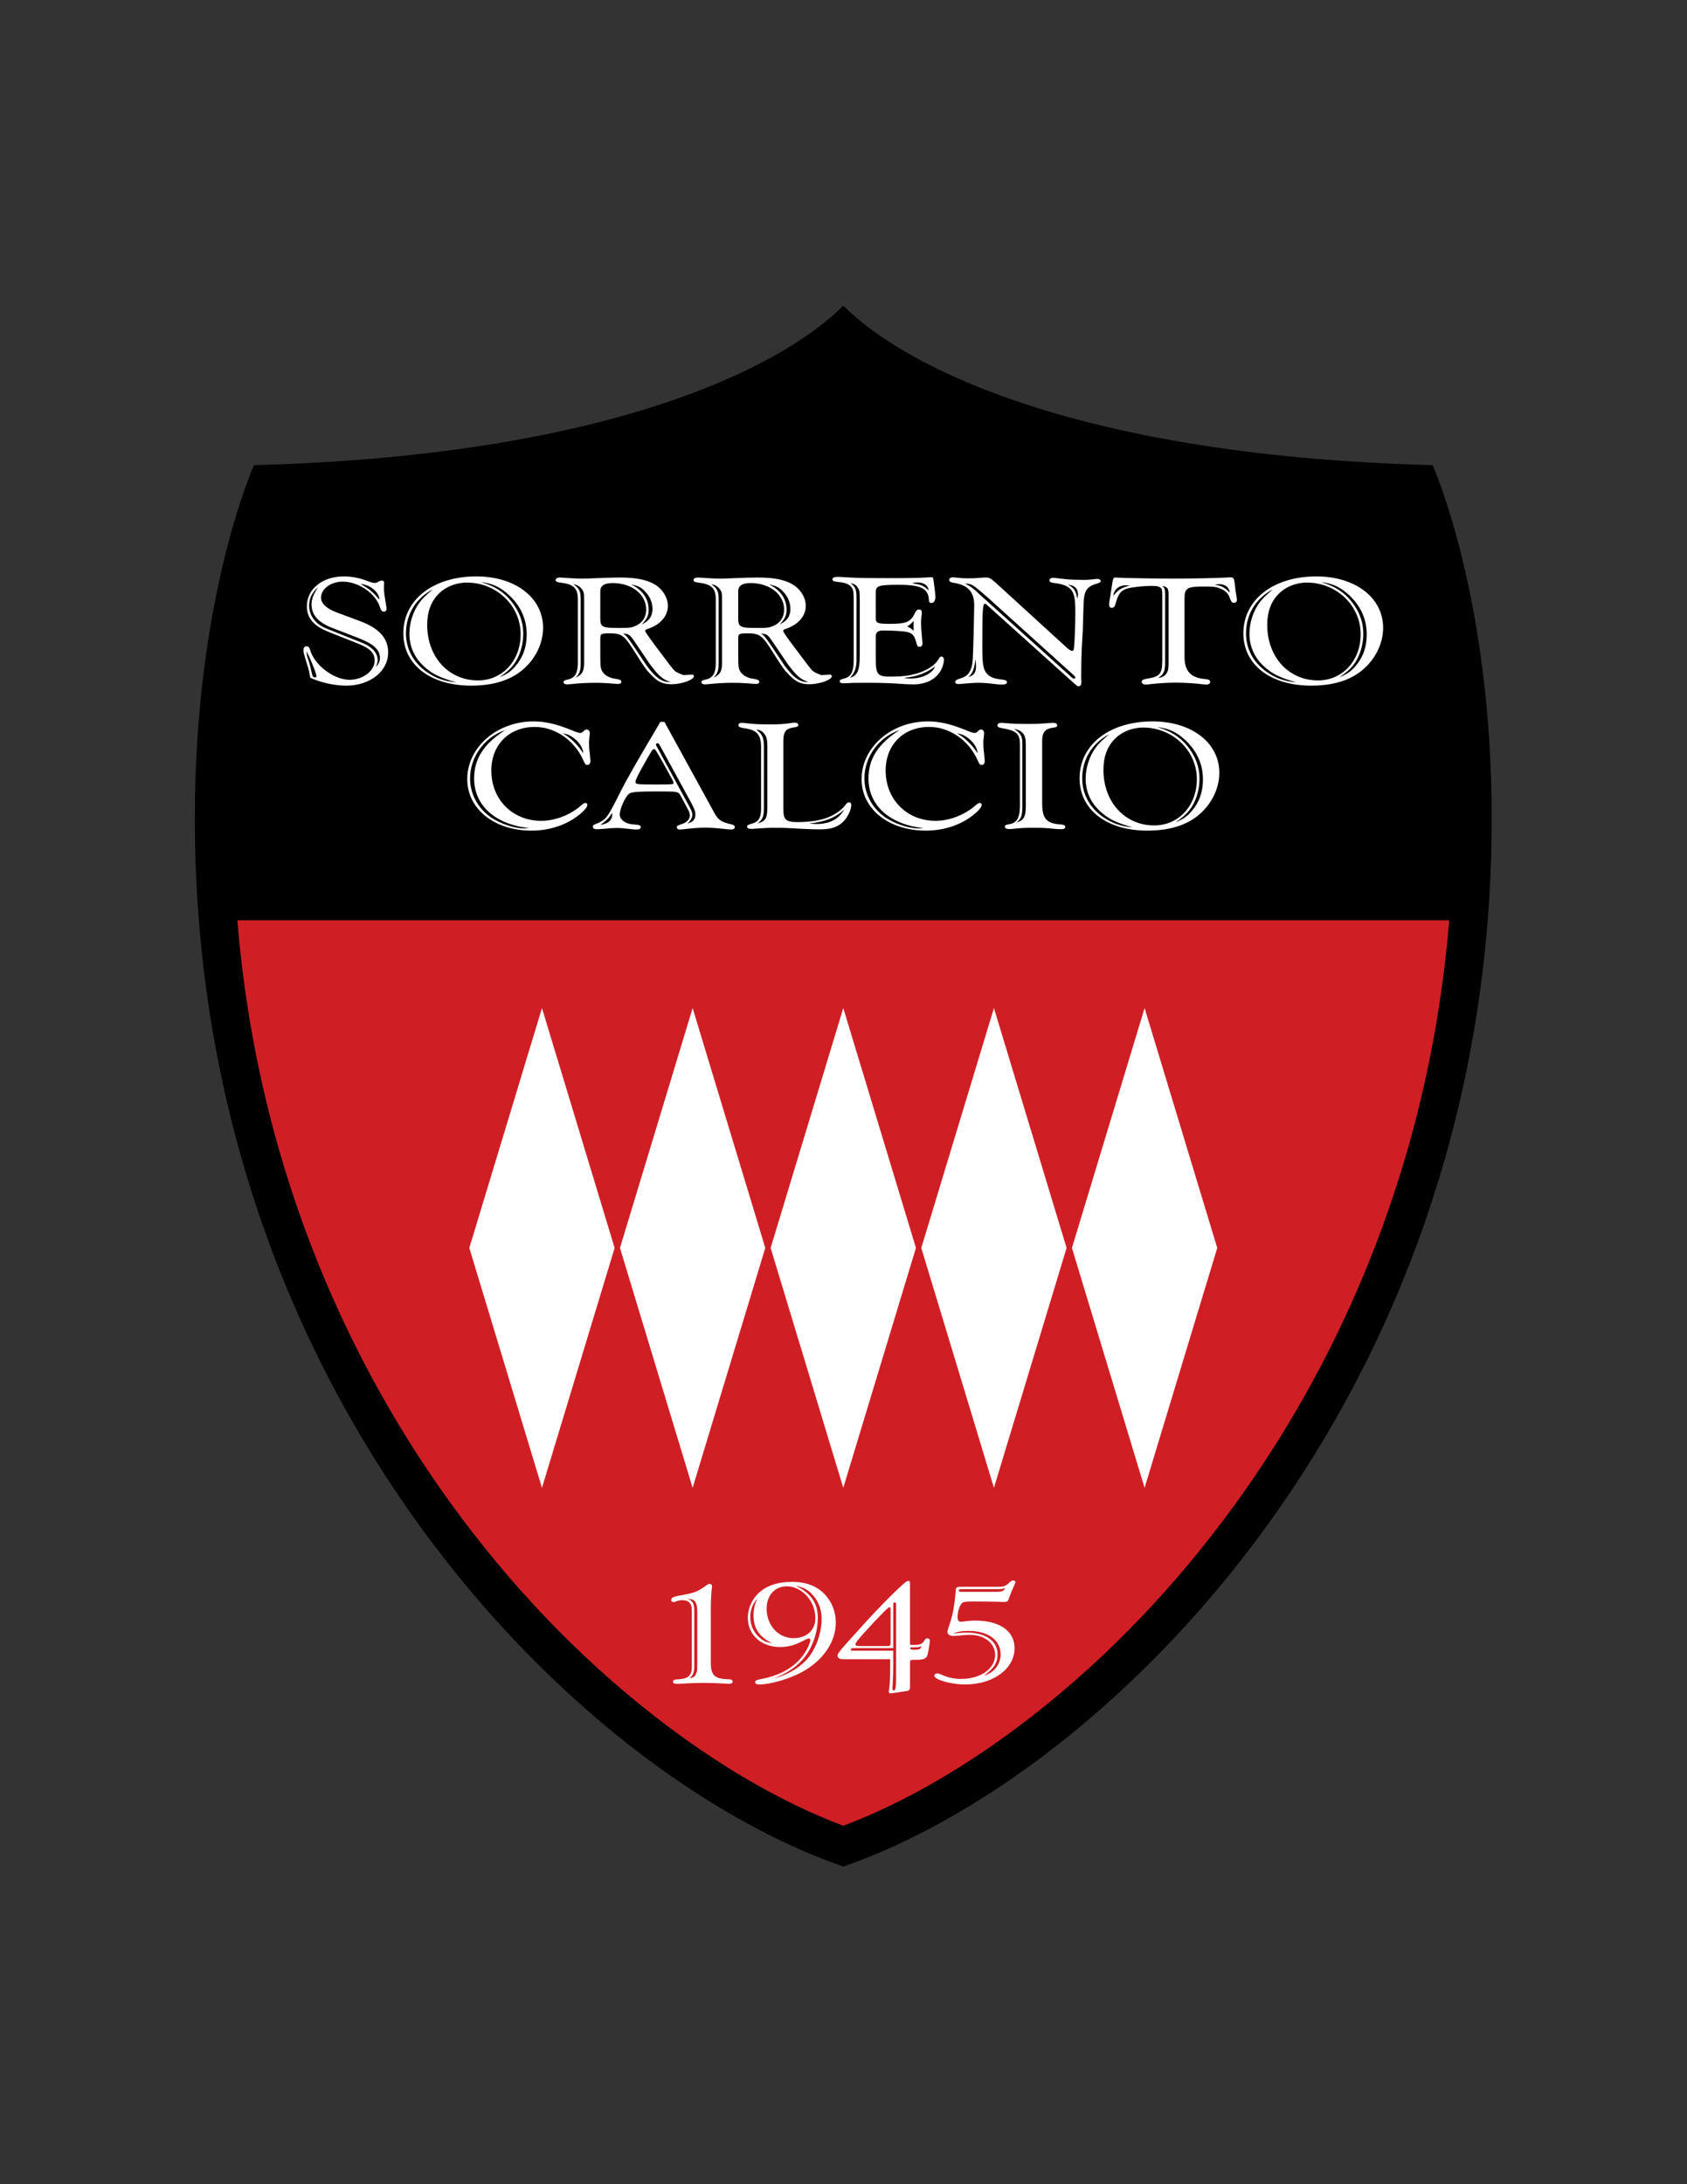 <?xml version="1.0" encoding="iso-8859-1"?>
<!-- Generator: Adobe Illustrator 24.0.1, SVG Export Plug-In . SVG Version: 6.00 Build 0)  -->
<svg version="1.1" id="Layer_1" xmlns="http://www.w3.org/2000/svg" xmlns:xlink="http://www.w3.org/1999/xlink" x="0px" y="0px"
	 viewBox="0 0 612 792" style="enable-background:new 0 0 612 792;" xml:space="preserve">
<rect x="0" y="0" width="612" height="792" fill="#333333" stroke="none"/>
<path d="M305.921,110.825c23.719,23.719,88.376,54.586,213.794,57.835c0,0,21.444,47.437,21.444,128.016
	c0,210.122-138.607,346.756-235.238,380.149C209.29,643.432,70.683,506.798,70.683,296.676c0-80.579,21.444-128.016,21.444-128.016
	C217.544,165.411,282.202,134.544,305.921,110.825"/>
<path style="fill:#CF1F25;" d="M236.974,621.923c22.938,17.938,46.671,31.733,68.947,40.106
	c22.276-8.373,46.009-22.168,68.948-40.106c27.329-21.372,52.102-47.298,73.63-77.058c31.948-44.164,69.352-114.996,77.235-211.149
	H86.108c7.883,96.153,45.287,166.985,77.235,211.149C184.872,574.625,209.645,600.551,236.974,621.923z"/>
<path style="fill:#FFFFFF;" d="M112.135,243.574c-0.146-0.86-0.367-1.605-0.88-3.153c-0.954-3.095-1.174-3.84-1.174-4.7
	c0-0.86,0.44-1.376,1.1-1.376c0.66,0,1.027,0.344,1.321,1.261c1.467,5.502,8.583,10.891,14.306,10.891
	c4.842,0,9.097-3.21,9.097-6.936c0-2.809-1.541-4.414-6.016-6.191l-10.711-4.242c-5.429-2.178-7.85-5.044-7.85-9.343
	c0-6.19,5.649-10.776,13.352-10.776c2.788,0,5.502,0.516,8.143,1.491c2.128,0.802,2.348,0.859,3.082,0.859
	c0.587,0,0.587,0,1.687-0.573c0.293-0.172,0.661-0.286,0.88-0.286c0.587,0,0.88,0.344,0.88,0.802c0,0.115,0,0.63-0.073,1.261v0.574
	c0,1.605,0.147,2.464,0.88,6.936c0.073,0.172,0.073,0.401,0.073,0.63c0,0.688-0.367,1.089-0.954,1.089
	c-0.66,0-1.027-0.401-1.394-1.49c-1.54-5.102-7.776-9.401-13.572-9.401c-4.255,0-7.85,2.637-7.85,5.79
	c0,2.178,1.981,4.012,6.016,5.503l7.996,2.98c7.043,2.579,10.344,6.248,10.344,11.407c0,6.821-6.602,12.038-15.186,12.038
	c-4.328,0-9.391-1.147-13.059-2.866L112.135,243.574z M112.062,239.905c0.367,1.204,0.734,2.637,1.027,4.069
	c0.293,1.376,0.513,1.663,1.247,1.663c0.294,0,0.44-0.172,0.44-0.458c0-0.803-1.174-3.898-2.641-7.108
	c-0.513-1.089-0.587-1.204-0.88-1.949C111.255,237.44,111.329,237.841,112.062,239.905z M120.426,227.639
	c-4.915-1.892-7.41-4.7-7.41-8.426c0-1.892,0.514-3.325,2.348-6.305c-2.274,2.121-3.228,4.127-3.228,6.764
	c0,2.694,1.394,5.216,3.742,6.878c0.88,0.631,2.054,1.204,4.035,1.949l9.463,3.784c3.228,1.261,3.962,1.604,5.282,2.694
	c1.467,1.089,2.348,2.751,2.348,4.299c0,0.745-0.146,1.375-0.66,2.637c1.174-1.376,1.467-2.121,1.467-3.382
	c0-2.98-2.348-5.101-8.07-7.28L120.426,227.639z M137.152,216.92c0.22,0.172,0.367,0.344,0.514,0.516
	c-0.074-2.694-3.448-5.503-6.896-5.675C133.777,213.423,135.171,214.512,137.152,216.92z"/>
<path style="fill:#FFFFFF;" d="M197.016,227.639c0,5.904-3.008,11.808-7.997,15.706c-4.402,3.497-10.564,5.274-18.047,5.274
	c-14.82,0-24.65-7.566-24.65-18.973c0-12.21,10.857-20.636,26.484-20.636C186.965,209.009,197.016,216.747,197.016,227.639z
	 M147.276,229.645c0,5.618,2.568,10.432,7.336,13.872c3.448,2.407,6.603,3.554,10.931,3.897c-5.869-1.605-8.95-3.152-11.812-5.847
	c-3.448-3.152-5.209-7.222-5.209-11.751c0-4.07,1.395-8.369,3.815-11.522c1.028-1.318,1.834-2.178,4.695-4.585
	C150.944,216.805,147.276,222.709,147.276,229.645z M158.867,215.601c-2.641,2.809-3.889,6.363-3.889,11.006
	c0,11.636,7.777,20.119,18.414,20.119c8.877,0,15.48-7.164,15.48-16.737c0-10.375-8.73-18.744-19.515-18.744
	C165.323,211.245,161.435,212.85,158.867,215.601z M185.424,217.951c2.935,3.611,4.402,7.509,4.402,11.866
	c0,4.242-1.394,8.541-3.669,11.407c-1.247,1.548-2.421,2.579-4.988,4.356c2.788-1.146,4.182-2.121,5.795-4.013
	c2.788-3.21,4.108-6.993,4.108-11.521c0-5.445-2.127-10.203-6.236-14.101c-3.228-3.038-6.163-4.414-10.344-4.873
	C179.482,212.563,182.637,214.569,185.424,217.951z"/>
<path style="fill:#FFFFFF;" d="M209.634,217.321c0-4.07-1.54-5.503-6.383-6.076c-1.173-0.114-1.688-0.401-1.688-0.917
	c0-0.573,0.587-0.917,1.615-0.917c0.22,0,0.22,0,4.548,0.287c1.101,0.058,2.274,0.115,3.375,0.115c1.174,0,1.174,0,8.437-0.287
	c1.908-0.058,3.741-0.115,5.356-0.115c5.795,0,9.757,0.803,12.544,2.465c2.935,1.72,4.842,4.815,4.842,7.854
	c0,3.611-2.714,6.764-7.116,8.254c-0.807,0.229-1.101,0.458-1.101,0.803c0,0.401,1.688,2.751,6.529,9.171
	c3.888,5.159,3.888,5.159,4.916,5.79c0.44,0.287,2.274,1.032,2.494,1.032l3.228-0.172c0.146,0,0.513,0.344,0.513,0.573
	c0,1.318-4.475,2.924-8.069,2.924c-3.155,0-4.916-0.803-7.336-3.268c-1.908-1.949-2.348-2.522-6.236-8.713
	c-3.669-5.79-4.622-6.477-8.95-6.477c-3.082,0-3.375,0.172-3.375,1.891v6.764c0,3.611,0.147,4.357,0.954,5.503
	c0.88,1.204,2.641,2.121,4.695,2.351c1.467,0.229,1.98,0.516,1.98,1.089c0,0.458-0.44,0.745-1.1,0.745l-1.247-0.057
	c-2.641-0.23-4.915-0.344-7.263-0.344c-2.935,0-5.869,0.172-8.584,0.459c-0.587,0.058-1.101,0.115-1.541,0.115
	c-0.733,0-1.247-0.344-1.247-0.803c0-0.516,0.221-0.631,1.834-1.032c2.348-0.573,3.375-2.351,3.375-5.904V217.321z M211.908,217.779
	c0-2.694-0.074-3.153-0.807-4.127c-0.807-1.032-1.614-1.548-3.082-1.834c2.274,1.72,2.641,2.58,2.641,5.79v22.584
	c0,2.98-0.293,3.898-1.834,5.56c2.495-1.261,3.081-2.35,3.081-5.56V217.779z M217.777,224.314c0,3.038,0.734,3.382,6.53,3.382h1.687
	c2.274,0,3.374-0.172,4.695-0.802c2.421-1.089,3.741-3.21,3.741-5.847c0-5.502-5.208-9.629-12.178-9.629
	c-3.008,0-4.475,0.974-4.475,2.923V224.314z M229.955,232.282c-1.467-2.178-2.054-2.522-3.961-2.522
	c1.393,0.745,1.541,1.031,8.583,11.578c3.375,4.586,5.722,6.134,8.73,5.962c-1.98-0.573-3.228-1.376-5.135-3.439
	c-0.954-1.146-1.761-2.178-2.421-3.038l-2.788-4.127L229.955,232.282z M235.311,221.046c0,2.121-0.587,3.382-2.494,5.389
	c2.714-1.319,3.888-2.981,3.888-5.675c0-2.236-0.954-4.528-2.641-6.248c-1.394-1.49-2.568-2.121-5.062-2.58
	C233.11,213.939,235.311,217.149,235.311,221.046z"/>
<path style="fill:#FFFFFF;" d="M259.666,217.321c0-4.07-1.54-5.503-6.382-6.076c-1.174-0.114-1.687-0.401-1.687-0.917
	c0-0.573,0.587-0.917,1.613-0.917c0.221,0,0.221,0,4.549,0.287c1.101,0.058,2.274,0.115,3.375,0.115c1.174,0,1.174,0,8.437-0.287
	c1.907-0.058,3.742-0.115,5.355-0.115c5.796,0,9.758,0.803,12.545,2.465c2.935,1.72,4.842,4.815,4.842,7.854
	c0,3.611-2.714,6.764-7.116,8.254c-0.807,0.229-1.1,0.458-1.1,0.803c0,0.401,1.687,2.751,6.529,9.171
	c3.888,5.159,3.888,5.159,4.915,5.79c0.44,0.287,2.274,1.032,2.495,1.032l3.228-0.172c0.147,0,0.514,0.344,0.514,0.573
	c0,1.318-4.475,2.924-8.07,2.924c-3.155,0-4.915-0.803-7.336-3.268c-1.907-1.949-2.348-2.522-6.236-8.713
	c-3.668-5.79-4.622-6.477-8.95-6.477c-3.081,0-3.374,0.172-3.374,1.891v6.764c0,3.611,0.146,4.357,0.954,5.503
	c0.88,1.204,2.641,2.121,4.695,2.351c1.467,0.229,1.981,0.516,1.981,1.089c0,0.458-0.44,0.745-1.101,0.745l-1.247-0.057
	c-2.641-0.23-4.915-0.344-7.263-0.344c-2.935,0-5.869,0.172-8.583,0.459c-0.587,0.058-1.101,0.115-1.54,0.115
	c-0.734,0-1.248-0.344-1.248-0.803c0-0.516,0.22-0.631,1.835-1.032c2.347-0.573,3.374-2.351,3.374-5.904V217.321z M261.94,217.779
	c0-2.694-0.073-3.153-0.807-4.127c-0.807-1.032-1.614-1.548-3.081-1.834c2.274,1.72,2.641,2.58,2.641,5.79v22.584
	c0,2.98-0.293,3.898-1.834,5.56c2.494-1.261,3.081-2.35,3.081-5.56V217.779z M267.81,224.314c0,3.038,0.733,3.382,6.529,3.382h1.688
	c2.274,0,3.374-0.172,4.695-0.802c2.421-1.089,3.742-3.21,3.742-5.847c0-5.502-5.209-9.629-12.179-9.629
	c-3.007,0-4.475,0.974-4.475,2.923V224.314z M279.988,232.282c-1.467-2.178-2.054-2.522-3.961-2.522
	c1.394,0.745,1.54,1.031,8.583,11.578c3.375,4.586,5.723,6.134,8.73,5.962c-1.981-0.573-3.228-1.376-5.136-3.439
	c-0.954-1.146-1.76-2.178-2.421-3.038l-2.788-4.127L279.988,232.282z M285.343,221.046c0,2.121-0.587,3.382-2.495,5.389
	c2.715-1.319,3.889-2.981,3.889-5.675c0-2.236-0.954-4.528-2.641-6.248c-1.394-1.49-2.568-2.121-5.063-2.58
	C283.142,213.939,285.343,217.149,285.343,221.046z"/>
<path style="fill:#FFFFFF;" d="M309.699,218.353c0-3.783-0.074-4.299-0.661-5.216c-0.734-1.204-2.201-1.835-4.622-2.064
	c-1.981-0.229-2.421-0.401-2.421-0.974c0-0.631,0.587-0.917,1.834-0.917c0.513,0,0.513,0,5.795,0.287
	c2.494,0.115,4.989,0.172,12.031,0.172c8.143,0,11.738-0.057,15.26-0.287c0.293-0.057,0.587-0.057,0.807-0.057
	c0.807,0,0.807,0,1.027,1.72c0.293,2.121,0.587,4.758,0.587,5.273c0,1.49-0.514,2.35-1.467,2.35c-0.587,0-0.88-0.344-0.88-1.032
	c-0.22-4.242-2.788-5.56-11.151-5.56c-7.117,0-8.144,0.344-8.144,2.809v9.286c0,1.777,0.66,2.064,5.062,2.064
	c6.089,0,7.629-0.63,9.244-4.07c0.367-0.803,0.807-1.146,1.394-1.146c0.587,0,1.027,0.401,1.027,1.089l-0.073,0.975
	c-0.147,0.917-0.22,1.776-0.22,2.522c0,1.375,0.073,2.751,0.44,6.821c0.073,0.287,0.073,0.63,0.073,0.802
	c0,0.86-0.293,1.318-1.027,1.318c-0.807,0-0.807-0.058-1.393-2.178c-0.587-1.949-1.321-2.694-3.008-3.152
	c-1.174-0.287-5.355-0.573-8.656-0.573c-2.128,0-2.861,0.573-2.861,2.292v7.624c0,6.076,0.587,6.822,5.429,6.822
	c3.962,0,6.676-0.344,9.317-1.089c3.595-1.032,6.603-2.924,7.777-4.873c0.807-1.261,0.88-1.318,1.32-1.318
	c0.514,0,0.88,0.401,0.88,1.146c0,1.261-0.514,2.923-1.32,4.242c-1.908,3.038-5.355,4.701-9.757,4.701
	c-1.321,0-3.008-0.057-5.063-0.229c-3.521-0.23-7.043-0.344-10.71-0.344c-4.622,0-6.749,0-7.777,0.115l-1.98,0.057
	c-0.661,0-1.174-0.286-1.174-0.745c0-0.516,0.074-0.573,1.98-1.089c2.128-0.63,3.082-2.58,3.082-6.248V218.353z M311.899,217.951
	c0-3.382-0.073-4.012-0.807-4.986c-0.514-0.86-1.101-1.204-2.567-1.548c1.833,1.49,2.2,2.35,2.2,5.331v22.642
	c0,2.809-0.807,4.873-2.421,6.363c2.714-0.688,3.595-2.637,3.595-8.025V217.951z M327.819,245.809
	c1.1,0.172,1.614,0.229,2.421,0.229c4.254,0,7.85-1.72,9.023-4.356C335.596,244.262,332.588,245.351,327.819,245.809z
	 M331.414,225.174c-1.027,1.089-1.321,1.376-2.347,2.006c1.174,0.516,1.393,0.63,2.347,1.547V225.174z M336.917,214.054
	c-0.294-1.835-1.761-2.866-4.108-2.866c-0.587,0-1.027,0.057-1.981,0.287c3.008,0.458,3.888,0.745,5.503,2.121L336.917,214.054z"/>
<path style="fill:#FFFFFF;" d="M358.264,219.557c-0.513-0.517-0.733-0.631-0.953-0.631c-0.808,0-0.954,2.064-0.954,15.935
	c0,6.133,0.367,8.025,1.761,9.515c1.1,1.204,2.567,1.72,5.502,2.064c1.174,0.114,1.687,0.401,1.687,0.974
	c0,0.516-0.513,0.803-1.687,0.803c-1.174,0-1.174,0-5.208-0.459c-1.174-0.114-2.348-0.172-3.448-0.172
	c-1.395,0-3.815,0.172-5.723,0.344c-0.587,0.057-1.174,0.115-1.614,0.115c-0.66,0-1.101-0.287-1.101-0.803
	c0-0.459,0.44-0.802,1.761-1.204c2.495-0.745,3.522-1.834,4.255-4.413c0.367-1.605,0.367-1.605,0.66-11.693l0.22-10.318
	c0-5.102-2.275-7.509-7.63-8.312c-1.027-0.172-1.467-0.458-1.467-1.032c0-0.516,0.514-0.917,1.247-0.917c0.22,0,0.66,0,1.027,0.057
	c1.834,0.229,2.934,0.287,4.915,0.287c1.688,0,1.688,0,4.988-0.23c0.293-0.058,0.661-0.058,1.028-0.058
	c1.393,0,1.907,0.287,3.741,1.949l25.237,23.043c1.174,1.146,1.98,1.605,2.421,1.605c0.44,0,0.587-0.229,0.66-0.917
	c0.294-2.293,0.514-8.885,0.514-12.783c0-5.273-0.367-7.108-1.614-8.541c-1.1-1.261-3.008-2.006-5.942-2.35
	c-1.247-0.115-1.834-0.401-1.834-0.975c0-0.516,0.513-0.917,1.32-0.917c0.44,0,0.44,0,4.255,0.459
	c1.32,0.172,4.182,0.287,6.236,0.287c1.688,0,3.081-0.057,4.695-0.287c0.366-0.057,0.66-0.057,0.953-0.057
	c0.661,0,1.101,0.287,1.101,0.745c0,0.459-0.367,0.688-1.761,1.089c-3.668,1.204-4.402,2.694-4.475,8.999
	c0,0.458-0.147,5.503-0.22,7.681l-0.367,6.42c-0.147,2.98-0.22,6.018-0.22,10.719l0.073,1.662c0,1.089-0.294,1.605-1.027,1.605
	c-0.367,0-0.367,0-1.467-0.917L358.264,219.557z M357.97,216.347c-5.282-4.586-5.428-4.643-7.923-4.758
	c1.981,0.974,3.301,1.949,5.209,3.84l33.16,29.864c0.734,0.688,0.954,0.802,1.247,0.802c0.22,0,0.44-0.229,0.44-0.401
	c0-0.23-0.147-0.459-0.587-0.86L357.97,216.347z M351.221,245.465c2.127-0.458,2.861-1.548,2.861-4.07
	c0-0.745-0.073-1.261-0.22-2.35C353.496,242.427,352.688,244.548,351.221,245.465z M390.764,217.092
	c0.22-0.688,0.293-1.032,0.293-1.605c0-2.063-1.247-3.325-3.595-3.439C389.59,213.137,390.397,214.283,390.764,217.092z"/>
<path style="fill:#FFFFFF;" d="M421.649,215.888c-0.073-2.121-0.073-2.178-0.367-2.522c-0.514-0.63-1.467-0.917-3.228-0.917
	c-3.595,0-7.923,0.517-9.537,1.089c-2.054,0.745-2.861,1.949-3.815,5.331c-0.22,1.032-0.661,1.548-1.394,1.548
	c-0.587,0-0.954-0.458-0.954-1.204c0-0.516,0.073-1.032,0.367-2.637c0.147-0.917,0.367-2.178,0.587-3.84
	c0.44-3.038,0.587-3.325,1.394-3.325c0.22,0,0.513,0,0.807,0.058c1.614,0.115,14.012,0.344,20.395,0.344
	c5.135,0,14.672-0.172,17.974-0.344c1.761-0.115,2.128-0.115,2.348-0.115c1.321,0,1.467,0.172,1.761,2.751l0.293,2.408
	c0.367,2.006,0.44,2.694,0.44,3.095c0,0.573-0.44,0.974-1.027,0.974c-0.733,0-1.027-0.344-1.541-1.719
	c-0.514-1.605-1.614-2.694-3.301-3.382c-1.541-0.688-2.495-0.803-6.236-0.803c-5.943,0-6.896,0.573-6.896,4.299V238.3
	c0,4.987,2.275,7.452,7.263,7.91c1.467,0.115,2.054,0.401,2.054,1.089c0,0.516-0.587,0.917-1.321,0.917
	c-0.44,0-0.954-0.057-1.614-0.114c-1.981-0.287-6.529-0.574-9.537-0.574c-2.714,0-6.529,0.229-9.023,0.516
	c-0.734,0.115-1.394,0.172-1.908,0.172c-0.88,0-1.467-0.401-1.467-0.975c0-0.573,0.587-0.917,1.908-1.146
	c4.695-0.688,5.575-1.777,5.575-6.592V215.888z M404.262,215.601c1.541-1.834,2.934-2.636,5.649-3.267
	c-0.587-0.058-1.1-0.115-1.394-0.115c-2.568,0-4.402,1.49-4.622,3.84L404.262,215.601z M423.923,215.429
	c0-2.063-0.44-2.637-2.274-2.981c0.88,0.803,1.027,1.204,1.027,2.981v25.049c0,2.923-0.587,4.127-2.568,5.388
	c1.688-0.287,2.568-0.802,3.228-1.949c0.514-0.974,0.587-1.49,0.587-4.299V215.429z M446.152,214.913
	c-0.22-1.948-1.688-3.095-3.815-3.095c-0.514,0-0.88,0.057-1.688,0.287C442.924,212.276,444.171,212.907,446.152,214.913z"/>
<path style="fill:#FFFFFF;" d="M501.761,227.639c0,5.904-3.008,11.808-7.996,15.706c-4.401,3.497-10.564,5.274-18.047,5.274
	c-14.819,0-24.65-7.566-24.65-18.973c0-12.21,10.858-20.636,26.484-20.636C491.71,209.009,501.761,216.747,501.761,227.639z
	 M452.021,229.645c0,5.618,2.567,10.432,7.336,13.872c3.448,2.407,6.603,3.554,10.932,3.897c-5.869-1.605-8.951-3.152-11.812-5.847
	c-3.448-3.152-5.208-7.222-5.208-11.751c0-4.07,1.394-8.369,3.815-11.522c1.027-1.318,1.834-2.178,4.695-4.585
	C455.689,216.805,452.021,222.709,452.021,229.645z M463.612,215.601c-2.641,2.809-3.888,6.363-3.888,11.006
	c0,11.636,7.776,20.119,18.414,20.119c8.877,0,15.479-7.164,15.479-16.737c0-10.375-8.73-18.744-19.514-18.744
	C470.068,211.245,466.18,212.85,463.612,215.601z M490.169,217.951c2.935,3.611,4.402,7.509,4.402,11.866
	c0,4.242-1.394,8.541-3.668,11.407c-1.247,1.548-2.42,2.579-4.988,4.356c2.788-1.146,4.181-2.121,5.796-4.013
	c2.787-3.21,4.108-6.993,4.108-11.521c0-5.445-2.128-10.203-6.236-14.101c-3.228-3.038-6.163-4.414-10.344-4.873
	C484.227,212.563,487.382,214.569,490.169,217.951z"/>
<path style="fill:#FFFFFF;" d="M213.082,291.792c0,0.746-0.807,1.834-2.348,3.153c-4.695,4.013-11.078,6.248-17.9,6.248
	c-13.499,0-23.33-7.852-23.33-18.686c0-11.521,10.785-20.922,24.063-20.922c4.108,0,8.143,0.917,13.279,2.98
	c2.421,0.974,3.081,1.204,3.668,1.204c0.514,0,0.587-0.058,1.321-0.745c0.293-0.344,0.66-0.516,1.027-0.516
	c0.587,0,1.101,0.573,1.101,1.261c0,0.058-0.073,1.032-0.22,2.465c-0.073,0.286-0.073,0.63-0.073,1.031
	c0,1.089,0.073,2.637,0.294,4.012c0.146,1.835,0.22,2.294,0.22,2.58c0,0.975-0.367,1.491-1.101,1.491
	c-0.66,0-0.807-0.172-1.467-1.663c-3.228-7.279-10.197-12.095-17.607-12.095c-9.317,0-15.773,6.477-15.773,15.821
	c0,10.49,7.703,18.228,18.121,18.228c4.989,0,10.491-2.121,14.379-5.503c0.807-0.745,1.247-0.974,1.614-0.974
	C212.789,291.162,213.082,291.448,213.082,291.792z M170.532,282.219c0,5.618,2.714,10.72,7.483,14.102
	c3.448,2.35,8.51,4.069,12.178,4.069c0.367,0,0.954-0.057,1.761-0.114c-12.325-1.318-19.955-8.254-19.955-17.999
	c0-7.165,3.521-12.61,11.297-17.539C175.814,267.201,170.532,274.424,170.532,282.219z M211.615,273.105
	c-0.22-3.21-4.035-6.878-7.41-7.165c2.567,1.433,5.135,3.898,7.043,6.706L211.615,273.105z"/>
<path style="fill:#FFFFFF;" d="M241.033,261.756l17.681,32.214c1.541,3.039,2.494,3.84,5.576,4.701
	c1.907,0.401,2.274,0.63,2.274,1.261c0,0.516-0.513,0.859-1.32,0.859c-0.294,0-0.88-0.057-1.467-0.114
	c-3.742-0.401-6.016-0.573-7.997-0.573c-1.98,0-5.576,0.286-7.703,0.573c-0.587,0.057-1.027,0.114-1.467,0.114
	c-0.66,0-1.1-0.344-1.1-0.745c0-0.573,0.146-0.688,2.054-1.318c1.614-0.516,2.715-1.777,2.715-3.038c0-0.573-0.22-1.261-0.587-1.949
	l-2.715-5.102c-0.88-1.662-0.954-1.662-8.583-1.662c-6.896,0-9.243,0.172-10.124,0.802c-1.394,0.975-3.448,5.503-3.448,7.566
	c0,1.949,2.201,3.496,5.209,3.611c1.907,0.114,2.421,0.344,2.421,0.975c0,0.573-0.514,0.859-1.614,0.859
	c-0.513,0-0.513,0-4.328-0.401c-1.101-0.114-1.981-0.172-2.788-0.172c-1.1,0-2.934,0.115-5.062,0.344
	c-0.807,0.058-1.54,0.115-2.054,0.115c-1.027,0-1.54-0.287-1.54-0.917c0-0.573,0-0.573,2.2-1.434
	c2.861-1.547,3.155-1.891,7.997-11.578c2.201-4.357,5.723-10.49,14.306-24.992H241.033z M217.777,299.129
	c3.155-0.516,4.475-1.892,4.329-4.414C220.858,296.664,219.978,297.582,217.777,299.129z M234.21,276.086
	c-2.495,4.299-3.668,6.706-3.668,7.337c0,0.975,0.22,1.032,6.969,1.032c6.823,0,6.823,0,6.823-0.63c0-0.401-0.074-0.516-3.668-6.993
	c-2.641-4.701-2.935-5.216-3.448-5.216C236.778,271.615,236.485,272.074,234.21,276.086z M250.277,292.823
	c0.587,1.032,0.88,1.949,0.88,2.58c0,1.032-0.514,2.006-1.688,3.21c1.907-0.516,2.788-1.547,2.788-3.21
	c0-1.204-0.293-2.063-1.687-4.643l-11.372-20.808c-0.22-0.344-0.367-0.458-0.66-0.458c-0.294,0-0.587,0.229-0.587,0.458
	c0,0.115,0.073,0.287,0.146,0.459L250.277,292.823z"/>
<path style="fill:#FFFFFF;" d="M276.1,270.927c0-4.528-1.54-6.306-6.163-6.878c-1.467-0.229-2.054-0.517-2.054-1.09
	c0-0.516,0.439-0.859,1.173-0.859c0.367,0,0.88,0.058,1.394,0.115c2.714,0.344,5.208,0.458,8.803,0.458
	c3.448,0,5.282-0.115,8.217-0.573c0.367-0.058,0.661-0.058,0.954-0.058c0.66,0,1.174,0.344,1.174,0.86
	c0,0.516-0.293,0.688-1.908,0.917c-2.641,0.401-3.522,1.605-3.522,4.872v24.706c0,3.84,0.954,4.7,5.136,4.7
	c3.814,0,7.263-0.459,9.83-1.261c3.082-0.975,6.089-2.923,7.483-4.873c0.587-0.802,0.88-1.031,1.32-1.031
	c0.587,0,0.88,0.344,0.88,0.917c0,1.777-1.32,4.528-2.934,6.133c-2.054,1.949-4.402,2.751-8.437,2.751
	c-1.541,0-3.742-0.057-5.943-0.172c-5.942-0.344-7.263-0.401-10.05-0.401c-2.788,0-2.788,0-7.923,0.344
	c-0.293,0.057-0.587,0.057-0.88,0.057c-1.101,0-1.614-0.228-1.614-0.802c0-0.573,0.073-0.573,2.201-1.261
	c2.054-0.631,2.861-2.178,2.861-5.274V270.927z M278.374,271.042c0-3.038-0.293-4.07-1.32-5.216
	c-0.734-0.803-1.321-1.089-2.714-1.318c2.348,1.892,2.788,2.981,2.788,6.649v21.38c0,3.496-0.367,4.471-2.274,6.076
	c3.008-0.975,3.521-1.892,3.521-6.248V271.042z M296.201,298.785c4.695,0,7.997-1.662,10.051-5.216
	c-3.154,2.923-6.896,4.414-12.692,5.044C294.88,298.728,295.394,298.785,296.201,298.785z"/>
<path style="fill:#FFFFFF;" d="M356.137,291.792c0,0.746-0.807,1.834-2.348,3.153c-4.695,4.013-11.078,6.248-17.9,6.248
	c-13.499,0-23.329-7.852-23.329-18.686c0-11.521,10.784-20.922,24.063-20.922c4.108,0,8.143,0.917,13.279,2.98
	c2.42,0.974,3.081,1.204,3.668,1.204c0.513,0,0.587-0.058,1.32-0.745c0.293-0.344,0.66-0.516,1.027-0.516
	c0.587,0,1.1,0.573,1.1,1.261c0,0.058-0.073,1.032-0.22,2.465c-0.074,0.286-0.074,0.63-0.074,1.031c0,1.089,0.074,2.637,0.293,4.012
	c0.147,1.835,0.22,2.294,0.22,2.58c0,0.975-0.367,1.491-1.101,1.491c-0.66,0-0.807-0.172-1.467-1.663
	c-3.228-7.279-10.197-12.095-17.607-12.095c-9.317,0-15.773,6.477-15.773,15.821c0,10.49,7.704,18.228,18.121,18.228
	c4.989,0,10.491-2.121,14.379-5.503c0.807-0.745,1.247-0.974,1.615-0.974C355.844,291.162,356.137,291.448,356.137,291.792z
	 M313.587,282.219c0,5.618,2.715,10.72,7.483,14.102c3.448,2.35,8.51,4.069,12.178,4.069c0.367,0,0.954-0.057,1.761-0.114
	c-12.325-1.318-19.955-8.254-19.955-17.999c0-7.165,3.521-12.61,11.298-17.539C318.869,267.201,313.587,274.424,313.587,282.219z
	 M354.67,273.105c-0.22-3.21-4.035-6.878-7.409-7.165c2.568,1.433,5.135,3.898,7.043,6.706L354.67,273.105z"/>
<path style="fill:#FFFFFF;" d="M370.002,270.01c0-4.012-1.246-5.101-6.749-6.018c-0.954-0.172-1.394-0.459-1.394-0.975
	c0-0.573,0.514-0.917,1.321-0.917c0.22,0,0.587,0,0.88,0.058c4.254,0.344,4.915,0.344,8.95,0.344c3.228,0,3.228,0,8.217-0.344
	c0.293-0.058,0.587-0.058,0.88-0.058c0.88,0,1.394,0.344,1.394,0.859c0,0.631-0.22,0.745-1.834,0.975
	c-2.495,0.344-3.595,1.72-3.595,4.586v22.585c0,5.789,1.467,7.509,6.896,7.853c1.027,0.114,1.467,0.344,1.467,0.86
	c0,0.573-0.514,0.86-1.467,0.86c-0.514,0-1.467-0.058-2.274-0.115c-3.008-0.344-4.695-0.401-7.63-0.401c-3.448,0-3.448,0-7.85,0.401
	c-0.293,0.058-0.587,0.058-0.954,0.058c-1.174,0-1.687-0.286-1.687-0.859c0-0.573,0.074-0.631,1.908-0.975
	c2.494-0.516,3.521-2.464,3.521-6.592V270.01z M372.13,269.78c0-3.439-1.1-4.814-4.254-5.502c2.42,1.662,3.007,2.694,3.007,5.273
	v22.986c0,3.21-0.44,4.413-2.127,5.732c2.641-0.803,3.374-2.121,3.374-5.904V269.78z"/>
<path style="fill:#FFFFFF;" d="M442.338,280.213c0,5.904-3.008,11.808-7.997,15.706c-4.402,3.497-10.564,5.273-18.047,5.273
	c-14.819,0-24.65-7.566-24.65-18.974c0-12.209,10.857-20.635,26.484-20.635C432.287,261.584,442.338,269.322,442.338,280.213z
	 M392.598,282.219c0,5.618,2.567,10.433,7.336,13.872c3.448,2.408,6.603,3.554,10.931,3.898c-5.869-1.605-8.95-3.152-11.812-5.847
	c-3.448-3.152-5.208-7.222-5.208-11.75c0-4.069,1.394-8.369,3.815-11.522c1.027-1.318,1.834-2.178,4.695-4.586
	C396.266,269.379,392.598,275.283,392.598,282.219z M404.189,268.176c-2.641,2.809-3.888,6.362-3.888,11.005
	c0,11.636,7.776,20.12,18.413,20.12c8.878,0,15.479-7.165,15.479-16.738c0-10.375-8.73-18.744-19.514-18.744
	C410.645,263.819,406.757,265.424,404.189,268.176z M430.747,270.526c2.935,3.611,4.402,7.509,4.402,11.865
	c0,4.242-1.394,8.541-3.668,11.407c-1.247,1.548-2.42,2.58-4.989,4.356c2.788-1.146,4.182-2.121,5.796-4.013
	c2.788-3.21,4.108-6.993,4.108-11.521c0-5.445-2.127-10.203-6.236-14.101c-3.228-3.038-6.163-4.414-10.344-4.872
	C424.804,265.138,427.958,267.143,430.747,270.526z"/>
<path style="fill:#FFFFFF;" d="M257.868,603.003c0,4.471,1.467,5.79,6.236,5.904c1.174,0,1.688,0.287,1.688,0.86
	c0,0.459-0.514,0.803-1.248,0.803c-0.146,0-0.513,0-0.807-0.057c-2.861-0.172-5.943-0.287-8.437-0.287
	c-2.421,0-5.429,0.115-8.29,0.287c-0.587,0.057-1.174,0.057-1.467,0.057c-0.954,0-1.394-0.287-1.394-0.803
	c0-0.573,0.587-0.802,2.201-0.86c3.228-0.172,4.622-1.433,4.622-4.242v-21.037c0-2.235-1.174-3.382-3.375-3.382
	c-0.88,0-1.614,0.115-2.348,0.458c-0.514,0.172-0.734,0.229-0.88,0.229c-0.514,0-0.88-0.344-0.88-0.745
	c0-0.974,0.733-1.261,5.355-2.063c3.448-0.688,4.548-1.204,7.41-3.268c0.514-0.401,0.807-0.516,1.174-0.516
	c0.587,0,0.88,0.287,0.88,0.803c0,0.287-0.073,0.86-0.147,1.433c-0.146,1.433-0.293,4.184-0.293,5.847V603.003z M252.953,584.718
	c0-3.784-0.807-4.93-3.448-4.93c1.907,0.802,2.348,1.72,2.348,4.414v19.776c0,2.407-0.293,3.21-1.688,4.585
	c2.054-0.287,2.788-1.49,2.788-4.528V584.718z"/>
<path style="fill:#FFFFFF;" d="M299.172,578.068c2.641,2.809,4.035,6.42,4.035,10.318c0,6.936-4.548,13.642-12.031,17.769
	c-4.769,2.637-11.665,4.644-15.847,4.644c-0.88,0-1.394-0.344-1.394-0.86c0-0.516,0.441-0.745,1.541-0.974
	c6.969-1.261,11.958-3.898,15.406-8.14c1.614-2.006,3.081-4.93,3.081-6.133c0-0.344-0.22-0.573-0.513-0.573
	s-0.661,0.115-1.321,0.458c-3.668,1.949-6.015,2.637-9.17,2.637c-6.822,0-11.665-4.414-11.665-10.604
	c0-3.21,1.321-6.305,3.595-8.655c2.935-2.923,7.043-4.357,12.545-4.357C292.35,573.597,296.311,575.088,299.172,578.068z
	 M273.348,585.75c0-2.179,0.441-4.185,1.467-6.133c-1.761,1.834-2.641,4.184-2.641,6.821c0,3.153,1.541,6.076,4.108,7.968
	c1.027,0.745,1.981,1.146,3.815,1.433C275.476,593.602,273.348,590.392,273.348,585.75z M278.117,583.342
	c0,6.019,4.255,10.662,9.684,10.662c4.842,0,7.997-2.866,7.997-7.28c0-6.133-4.843-11.521-10.418-11.521
	C281.052,575.203,278.117,578.527,278.117,583.342z M292.276,602.2c3.521-3.725,5.795-9.63,5.795-15.305
	c0-3.554-1.394-6.821-3.815-9.171c-1.467-1.433-3.008-2.178-5.649-2.751c5.575,2.694,8.07,6.305,8.07,11.636
	c0,5.732-2.275,11.751-5.796,15.477c-2.568,2.809-6.089,4.987-10.271,6.534C285.16,607.531,289.268,605.238,292.276,602.2z"/>
<path style="fill:#FFFFFF;" d="M330.131,596.411c0.587,0.058,0.88,0.058,1.32,0.058c2.348,0,3.228-0.401,3.888-1.605
	c0.294-0.573,0.587-0.802,1.027-0.802c0.587,0,0.954,0.344,0.954,0.917c0,0.745-0.66,4.585-0.88,5.216
	c-0.587,1.376-1.394,1.662-4.622,1.662c-1.613,0-1.687,0.057-1.687,1.089v8.541c0,1.204-0.147,1.433-0.807,1.605
	c-0.807,0.172-5.723,0.917-6.236,0.917c-0.367,0-0.66-0.229-0.66-0.516c0-0.172,0-0.344,0.073-0.573
	c0.293-1.892,0.44-4.414,0.44-10.146v-1.146h-17.02c-1.321,0-2.054-0.401-2.054-1.204c0-1.032,0.073-1.089,10.564-12.667
	c3.155-3.497,9.171-9.63,11.591-11.866c2.567-2.35,2.935-2.637,3.522-2.637c0.513,0,0.587,0.229,0.587,1.375v0.86v3.955V596.411z
	 M310.177,597.615c-1.174,0-1.541,0.115-1.541,0.516c0,0.344,0.221,0.401,1.248,0.401h14.159v5.102c0,2.407-0.074,4.356-0.22,7.509
	c-0.073,0.401-0.073,0.745-0.073,0.974c0,0.63,0.146,0.86,0.513,0.86c0.587,0,0.807-1.089,0.807-4.7v-4.528v-21.667v-0.573
	c0-0.229-0.22-0.459-0.44-0.459c-0.514,0-0.587,0.172-0.587,1.147v15.419H310.177z M321.695,596.87c1.247,0,1.394-0.172,1.394-1.261
	v-11.98c0-0.63-0.146-0.86-0.44-0.86c-0.367,0-2.127,1.72-6.309,6.191c-4.622,4.987-6.016,6.649-6.016,7.279
	c0,0.401,0.441,0.631,1.395,0.631H321.695z M330.938,597.328c-0.513,0-0.733,0.115-0.733,0.401c0,0.344,0.366,0.458,1.32,0.458
	c2.054,0,2.348-0.115,2.789-1.261C333.359,597.328,333.286,597.328,330.938,597.328z"/>
<path style="fill:#FFFFFF;" d="M361.75,575.375c2.568,0,3.008-0.172,4.622-1.72c0.513-0.401,0.807-0.573,1.247-0.573
	c0.367,0,0.733,0.287,0.733,0.63c0,0.172,0,0.172-1.467,3.554c-0.367,0.975-0.66,1.72-0.807,2.064
	c-0.293,1.261-0.661,1.547-1.835,1.547c-0.367,0-1.027,0-1.687-0.058c-2.861-0.057-5.136-0.114-8.73-0.114
	c-3.815,0-4.548,0.114-5.135,0.917c-0.733,1.089-1.32,3.038-1.32,4.643c0,1.204,0.367,1.777,1.174,1.777c0.22,0,0.587,0,0.88-0.058
	c1.981-0.287,3.081-0.344,4.401-0.344c8.804,0,14.232,3.783,14.232,9.974c0,7.509-7.703,13.184-17.974,13.184
	c-5.062,0-11.151-1.72-11.151-3.21c0-0.401,0.514-0.803,1.101-0.803c0.293,0,0.66,0.115,1.247,0.344
	c2.641,1.203,4.769,1.662,7.41,1.662c7.043,0,12.325-3.726,12.325-8.713c0-4.184-3.889-7.279-9.097-7.279
	c-0.954,0-2.788,0.115-4.915,0.344c-0.514,0.058-0.954,0.058-1.248,0.058c-1.174,0-2.054-0.631-2.054-1.433
	c0-0.401,0-0.401,1.174-4.012c0.88-2.752,1.394-5.789,1.834-10.891c0.073-1.375,0.22-1.49,2.348-1.49H361.75z M350.746,591.997
	c6.823,0,11.151,3.038,11.151,7.91c0,3.038-1.394,5.159-4.916,7.682c3.595-0.975,6.016-4.07,6.016-7.682
	c0-5.216-4.548-8.54-11.665-8.54c-2.494,0-3.961,0.286-5.649,1.031C347.738,592.112,348.985,591.997,350.746,591.997z
	 M361.383,577.208c2.127,0,2.641-0.229,3.301-1.375c-1.174,0.401-1.32,0.401-3.081,0.401h-12.178c-1.321,0-1.614,0.115-1.614,0.459
	c0,0.401,0.293,0.516,1.248,0.516H361.383z"/>
<polygon style="fill:#FFFFFF;" points="305.921,539.486 332.278,452.511 305.921,365.537 305.53,366.829 279.564,452.509 "/>
<polygon style="fill:#FFFFFF;" points="360.574,539.486 386.931,452.509 360.575,365.538 360.183,366.829 334.219,452.509 "/>
<polygon style="fill:#FFFFFF;" points="415.229,365.538 414.837,366.829 388.873,452.509 415.228,539.486 441.585,452.509 "/>
<polygon style="fill:#FFFFFF;" points="196.613,539.486 222.97,452.511 196.613,365.538 196.222,366.829 170.257,452.509 "/>
<polygon style="fill:#FFFFFF;" points="251.267,539.486 277.624,452.511 251.268,365.538 250.876,366.829 224.91,452.509 "/>
</svg>
